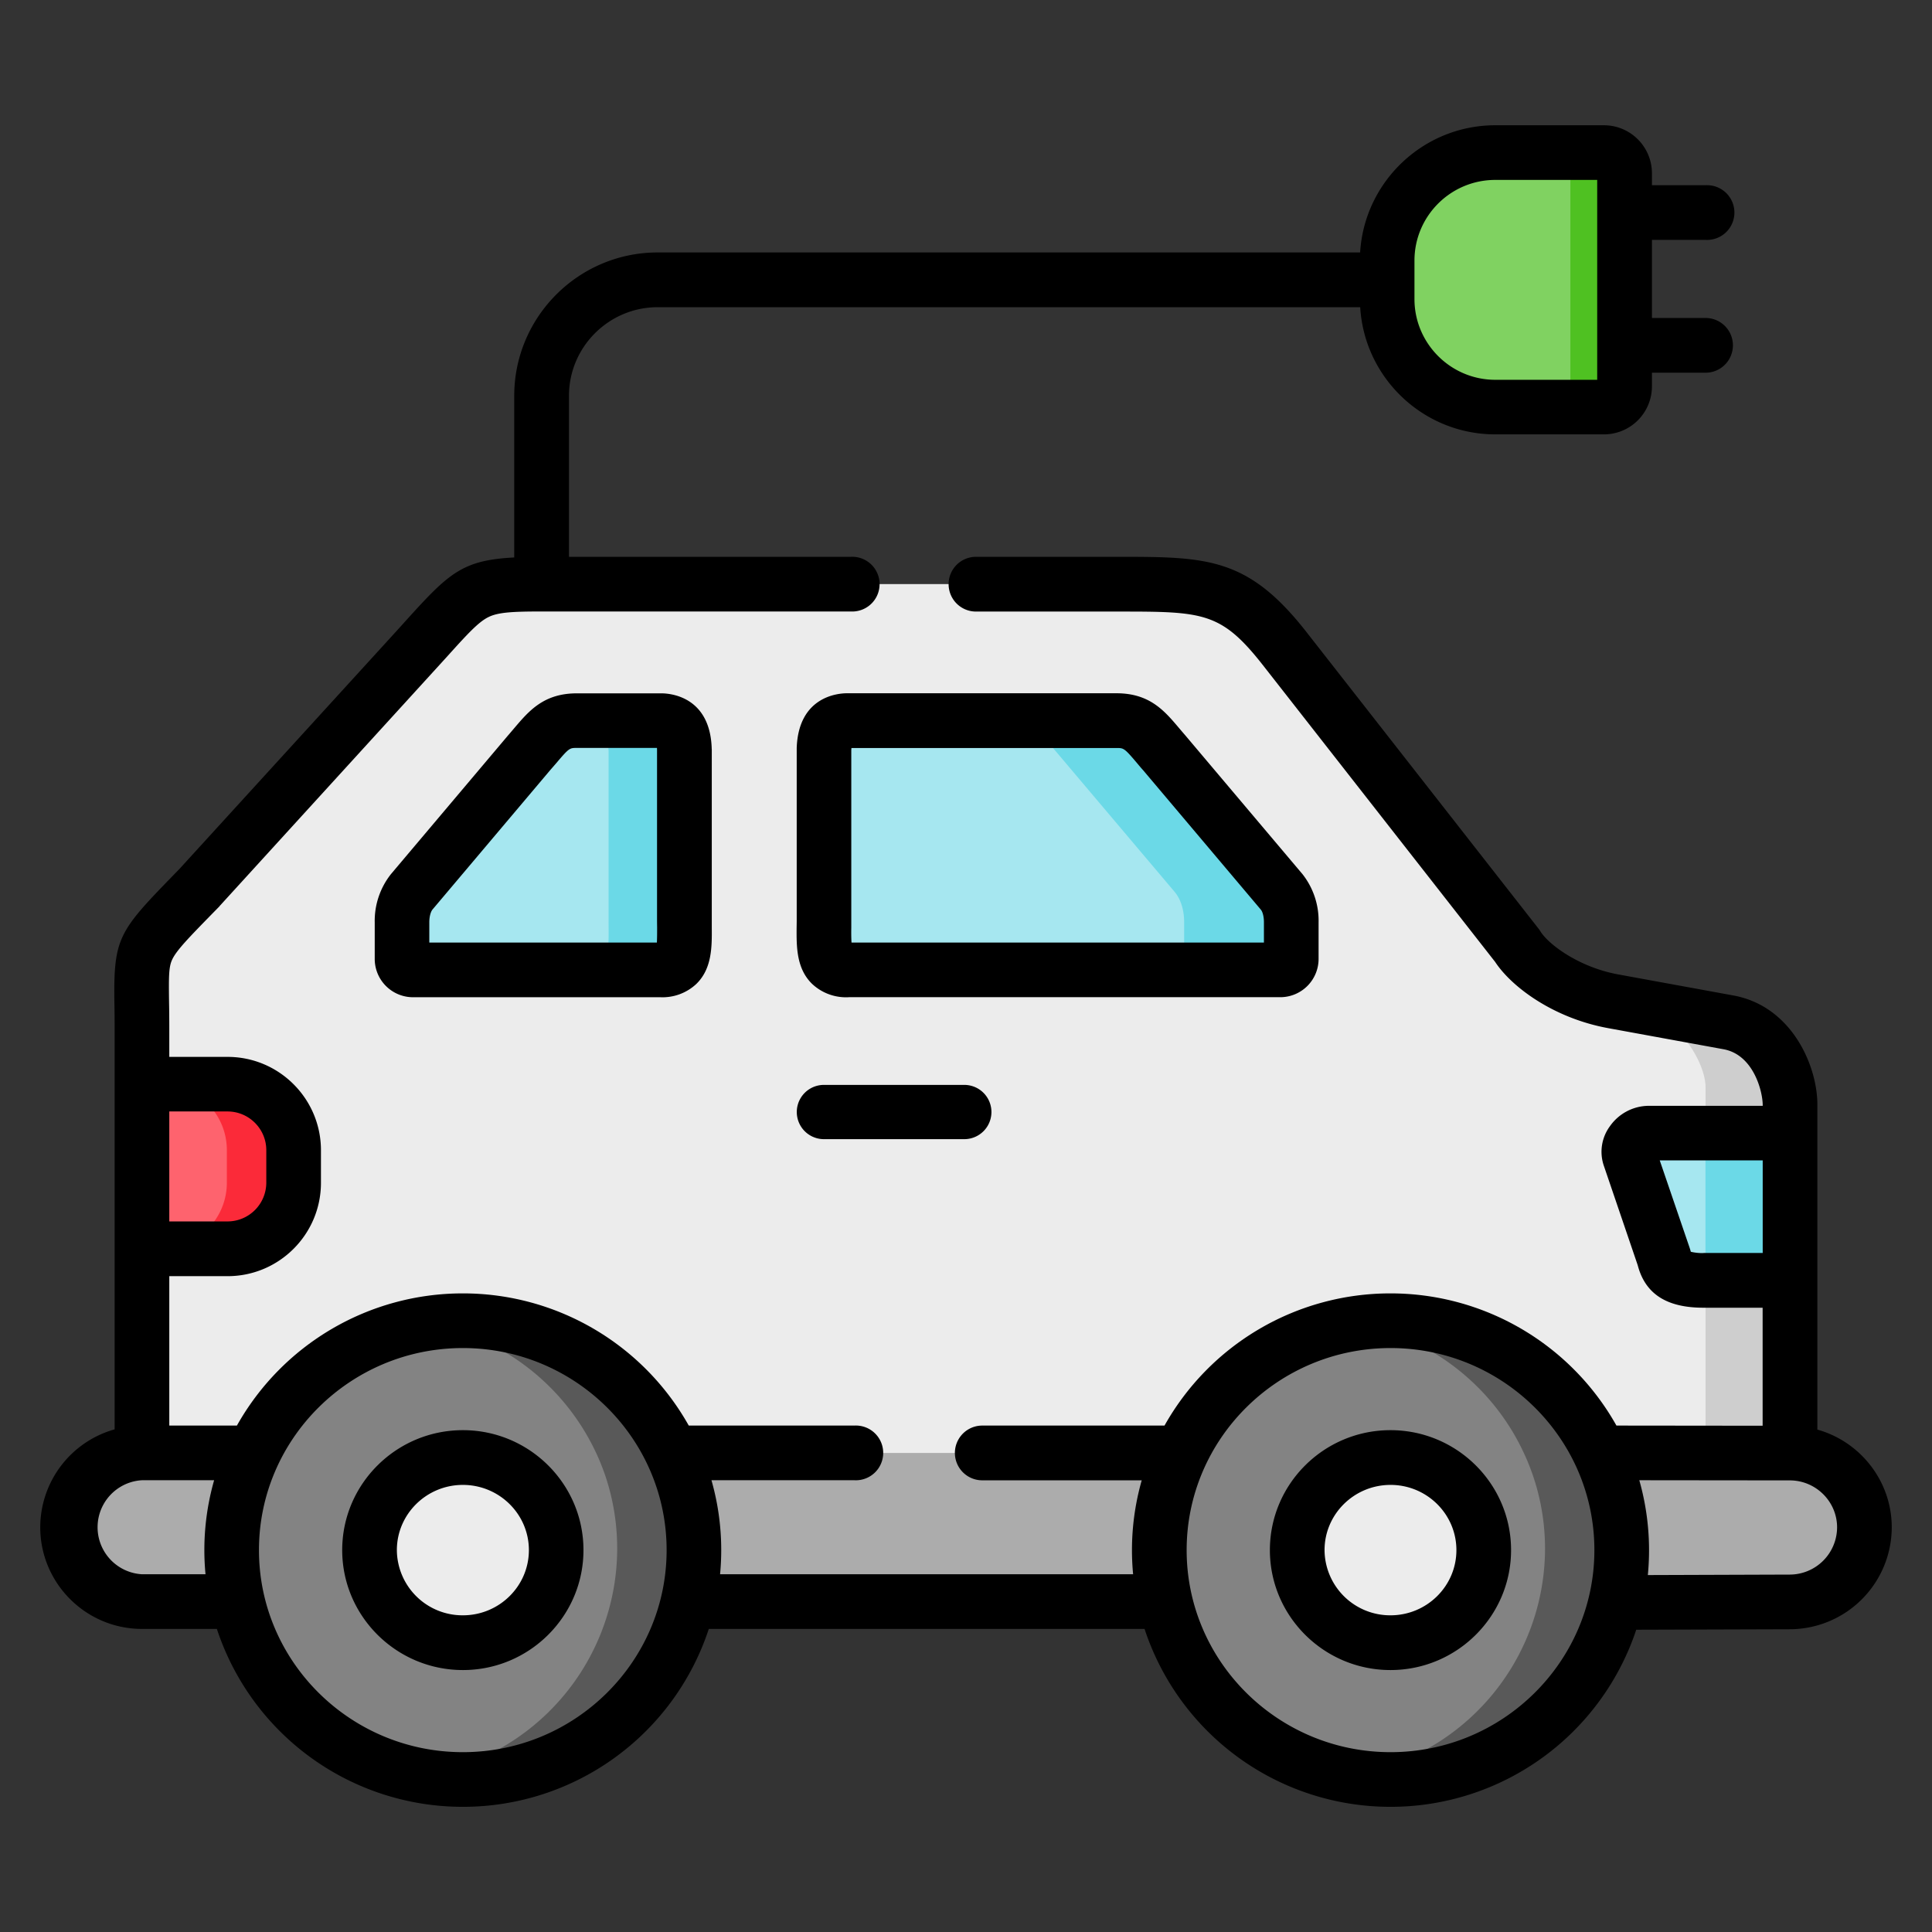 <svg width="24" height="24" fill="none" xmlns="http://www.w3.org/2000/svg">
  <rect width="100%" height="100%" fill="#333333" stroke="none"/>
  <defs/>
  <g fill-rule="evenodd" clip-rule="evenodd">
    <path d="M13.834 7.256H6.728c-.877 0-.867.06-1.557.816l-2.69 2.95c-.826.851-.716.692-.716 1.757v5.268l9.85 1.027 10.622-1.024v-4.318c.004-.31-.196-.929-.765-1.033l-1.434-.262c-.59-.108-1.04-.45-1.187-.686l-2.893-3.696c-.634-.81-.998-.8-2.124-.8z" fill="#ECECEC"/>
    <path d="M13.87 8.951h-3.349c-.29 0-.281.29-.285.37v2.125c0 .33-.03.61.316.601h5.357a.138.138 0 00.132-.134v-.457c0-.102-.02-.26-.12-.379L14.46 9.35c-.22-.254-.301-.399-.59-.399zM7.166 8.951c-.29 0-.37.145-.591.399l-1.459 1.727a.594.594 0 00-.12.379v.457c0 .07.058.13.131.134h3.061c.345.01.314-.27.314-.601V9.32c-.003-.079.006-.369-.285-.369H7.166zM22.239 14.076h-1.766c-.125 0-.277.145-.227.291l.423 1.24c.032.095.034.298.495.298h1.075v-1.83z" fill="#A6E7F0"/>
    <path d="M1.764 13.467v2.045h1.063a.823.823 0 00.82-.82v-.405c0-.451-.368-.82-.82-.82H1.764z" fill="#FE636E"/>
    <path d="M7.56 9.32v2.126c0 .32.029.593-.283.601h.911c.345.01.315-.27.315-.601V9.32c-.004-.079.005-.369-.286-.369h-.942c.29 0 .28.29.284.37zM15.921 11.077L14.462 9.35c-.22-.254-.302-.399-.59-.399H12.54c.289 0 .37.145.59.399l1.46 1.727c.1.118.12.277.12.379v.457c0 .07-.06.13-.132.134h1.33a.138.138 0 00.133-.134v-.457c0-.102-.02-.26-.12-.38z" fill="#6BD9E7"/>
    <path d="M3.648 14.287c0-.451-.369-.82-.82-.82h-.83c.451 0 .82.369.82.82v.405c0 .452-.369.82-.82.82h.83a.823.823 0 00.82-.82v-.405z" fill="#FB2A39"/>
    <path d="M22.239 15.905h-.932a.862.862 0 01-.12-.007v2.154h1.052v-2.147z" fill="#CECECE"/>
    <path d="M22.239 14.076h-1.053v1.822a.861.861 0 00.12.007h.933v-1.83z" fill="#6BD9E7"/>
    <path d="M21.474 12.699l-1.212-.222h.002c.567.107.927.724.923 1.032v.567h1.052v-.344c.004-.31-.196-.929-.765-1.033z" fill="#CECECE"/>
    <path d="M15.57 18.049H7.452c.173.366.27.88.27 1.206 0 .325-.025.434-.073.64h7.723c-.047-.206-.072-.315-.072-.64 0-.326.096-.84.268-1.206zM22.24 18.052h-3.26c.174.366.27.878.27 1.204 0 .328-.026.443-.076.652l3.065-.008a.93.93 0 00.924-.925.928.928 0 00-.924-.923z" fill="#ACACAC"/>
    <path d="M17.274 16.405c-1.586 0-2.872 1.276-2.872 2.85 0 1.573 1.286 2.849 2.872 2.849 1.587 0 2.872-1.276 2.872-2.85 0-1.573-1.285-2.849-2.872-2.849z" fill="#838383"/>
    <path d="M17.274 18.105c-.64 0-1.159.515-1.159 1.15 0 .635.518 1.15 1.159 1.15.64 0 1.158-.515 1.158-1.15 0-.635-.518-1.15-1.158-1.15z" fill="#ECECEC"/>
    <path d="M19.876 18.048a2.874 2.874 0 00-3.036-1.61c.93.168 1.705.782 2.089 1.61.17.363.264.767.264 1.193a2.856 2.856 0 01-2.437 2.816 2.868 2.868 0 003.318-2.162 2.814 2.814 0 00-.197-1.846v-.001z" fill="#595959"/>
    <path d="M1.764 18.047a.926.926 0 00-.924.924c0 .508.415.923.924.923H3.85c-.048-.206-.073-.314-.073-.64 0-.325.096-.84.27-1.207H1.763z" fill="#ACACAC"/>
    <path d="M5.75 16.405c-1.586 0-2.872 1.276-2.872 2.85 0 1.573 1.286 2.849 2.872 2.849 1.585 0 2.87-1.276 2.87-2.85 0-1.573-1.285-2.849-2.87-2.849z" fill="#838383"/>
    <path d="M5.75 18.105c-.64 0-1.16.515-1.16 1.15 0 .635.52 1.15 1.16 1.15.639 0 1.158-.515 1.158-1.15 0-.635-.52-1.15-1.158-1.15z" fill="#ECECEC"/>
    <path d="M8.35 18.048a2.87 2.87 0 00-3.035-1.61 2.87 2.87 0 012.09 1.61c.17.363.262.767.262 1.193a2.855 2.855 0 01-2.437 2.816 2.868 2.868 0 003.318-2.162 2.864 2.864 0 00-.196-1.846l-.001-.001z" fill="#595959"/>
    <path d="M18.576 1.894c-.739 0-1.344.603-1.344 1.342v.479c0 .737.605 1.342 1.344 1.342h1.348a.258.258 0 00.257-.257V2.15a.257.257 0 00-.257-.256h-1.348z" fill="#80D261"/>
    <path d="M19.926 1.892h-.674c.14 0 .256.114.256.255V4.797a.258.258 0 01-.256.258h.674a.258.258 0 00.257-.257V2.148a.257.257 0 00-.257-.256z" fill="#4FC122"/>
  </g>
  <path d="M22.576 17.759v-4.022c.006-.489-.314-1.238-1.044-1.371l-1.433-.262c-.484-.089-.86-.37-.962-.532a.338.338 0 00-.02-.03l-2.892-3.696c-.72-.918-1.225-.929-2.312-.929h-1.789a.34.34 0 100 .68h1.75c1.072 0 1.292 0 1.816.668l2.883 3.684c.206.313.726.699 1.404.823l1.433.262c.377.069.489.533.487.699v.004H20.47a.593.593 0 00-.47.252.535.535 0 00-.078.488l.421 1.236.004.014c.095.349.36.518.814.518h.735v1.466l-1.816-.002a3.217 3.217 0 00-2.807-1.642 3.217 3.217 0 00-2.807 1.642h-2.264a.34.34 0 000 .68h1.981a3.16 3.16 0 00-.107 1.167H8.945a3.158 3.158 0 00-.107-1.168h1.775a.34.34 0 100-.679H8.556a3.216 3.216 0 00-2.806-1.642 3.217 3.217 0 00-2.807 1.642h-.84v-1.856h.724c.64 0 1.16-.52 1.16-1.16v-.404c0-.64-.52-1.16-1.16-1.16h-.724v-.35c0-.126-.001-.236-.003-.332-.004-.32-.004-.436.039-.527.053-.114.207-.272.486-.558l.1-.102a.368.368 0 00.006-.008l2.69-2.95.133-.146c.25-.277.389-.43.515-.491.119-.059.3-.069.659-.069h3.84a.34.34 0 100-.679H7.068v-2c0-.607.495-1.101 1.103-1.101h8.726c.052.88.785 1.58 1.679 1.58h1.348a.597.597 0 00.597-.596v-.17h.666a.34.34 0 100-.68h-.666v-.97h.666a.34.34 0 100-.679h-.666v-.15a.597.597 0 00-.597-.595h-1.348c-.894 0-1.627.7-1.68 1.58H8.17c-.983 0-1.782.8-1.782 1.781v2.008c-.644.033-.811.194-1.337.775l-.131.145-2.687 2.945-.095.098c-.666.685-.728.771-.717 1.568.002.094.003.2.003.324V17.756A1.265 1.265 0 00.5 18.972c0 .696.567 1.263 1.264 1.263h.93a3.215 3.215 0 003.056 2.21 3.213 3.213 0 003.055-2.21h5.413a3.215 3.215 0 003.056 2.21 3.215 3.215 0 003.052-2.2l1.912-.006a1.269 1.269 0 001.262-1.265c0-.577-.392-1.066-.924-1.215zM2.103 13.807h.724c.265 0 .481.216.481.481v.405a.482.482 0 01-.481.48h-.724v-1.366zm15.468-10.57c0-.553.45-1.002 1.004-1.002h1.266v2.483h-1.266c-.553 0-1.004-.45-1.004-1.003v-.478zM2.553 19.556h-.79a.585.585 0 010-1.168h.897a3.158 3.158 0 00-.107 1.168zm3.197 2.21c-1.397 0-2.533-1.126-2.533-2.51s1.136-2.51 2.533-2.51c1.396 0 2.531 1.126 2.531 2.51s-1.135 2.51-2.531 2.51zm11.524 0c-1.397 0-2.533-1.126-2.533-2.51s1.136-2.51 2.533-2.51c1.396 0 2.532 1.126 2.532 2.51s-1.136 2.51-2.532 2.51zm3.888-6.2a.622.622 0 01-.158-.016.918.918 0 00-.016-.053l-.37-1.082h1.279v1.15h-.735zm1.073 3.994l-1.765.006a3.184 3.184 0 00-.106-1.178l1.871.002c.323.001.586.263.586.584a.589.589 0 01-.586.586z" fill="#000"/>
  <path d="M15.926 12.387a.476.476 0 00.454-.473v-.457a.935.935 0 00-.2-.598L14.72 9.13a7.867 7.867 0 01-.077-.09c-.178-.21-.362-.428-.773-.428h-3.35c-.1 0-.601.033-.623.68v2.154l-.001.072c-.002.24-.004.512.191.703a.615.615 0 00.468.166h5.371zm-.225-.678h-5.123c-.004-.055-.004-.13-.003-.185V9.317l.002-.025h3.293c.089 0 .096 0 .255.188.024.029.05.06.078.091l1.458 1.727c.025.028.04.091.04.159v.252zM8.841 9.305v-.011c-.022-.648-.524-.681-.624-.681H7.165c-.41 0-.594.218-.773.428l-.074.087-.003.003-1.458 1.727a.936.936 0 00-.202.599v.457a.476.476 0 00.472.474h3.077a.614.614 0 00.447-.166c.195-.191.193-.463.191-.703V9.321a.5.5 0 000-.016zm-.68 2.404H5.333v-.252c0-.068.016-.13.041-.16L6.832 9.57l.079-.091c.159-.188.166-.188.254-.188h.996a.9.9 0 01.001.024v2.13l.001.078c0 .056 0 .13-.003.185zM17.273 17.766c-.826 0-1.498.668-1.498 1.49 0 .821.672 1.49 1.498 1.49s1.498-.669 1.498-1.49c0-.822-.672-1.49-1.498-1.49zm0 2.3a.816.816 0 01-.819-.81c0-.447.368-.81.82-.81.451 0 .818.363.818.81 0 .447-.367.81-.819.81zM5.75 17.766c-.826 0-1.499.668-1.499 1.49 0 .821.673 1.49 1.5 1.49.825 0 1.497-.669 1.497-1.49 0-.822-.672-1.49-1.498-1.49zm0 2.3a.816.816 0 01-.82-.81c0-.447.368-.81.82-.81.452 0 .82.363.82.81 0 .447-.368.81-.82.81zM10.235 13.477a.337.337 0 100 .674h1.744a.337.337 0 100-.674h-1.744z" fill="#000"/>
</svg>
